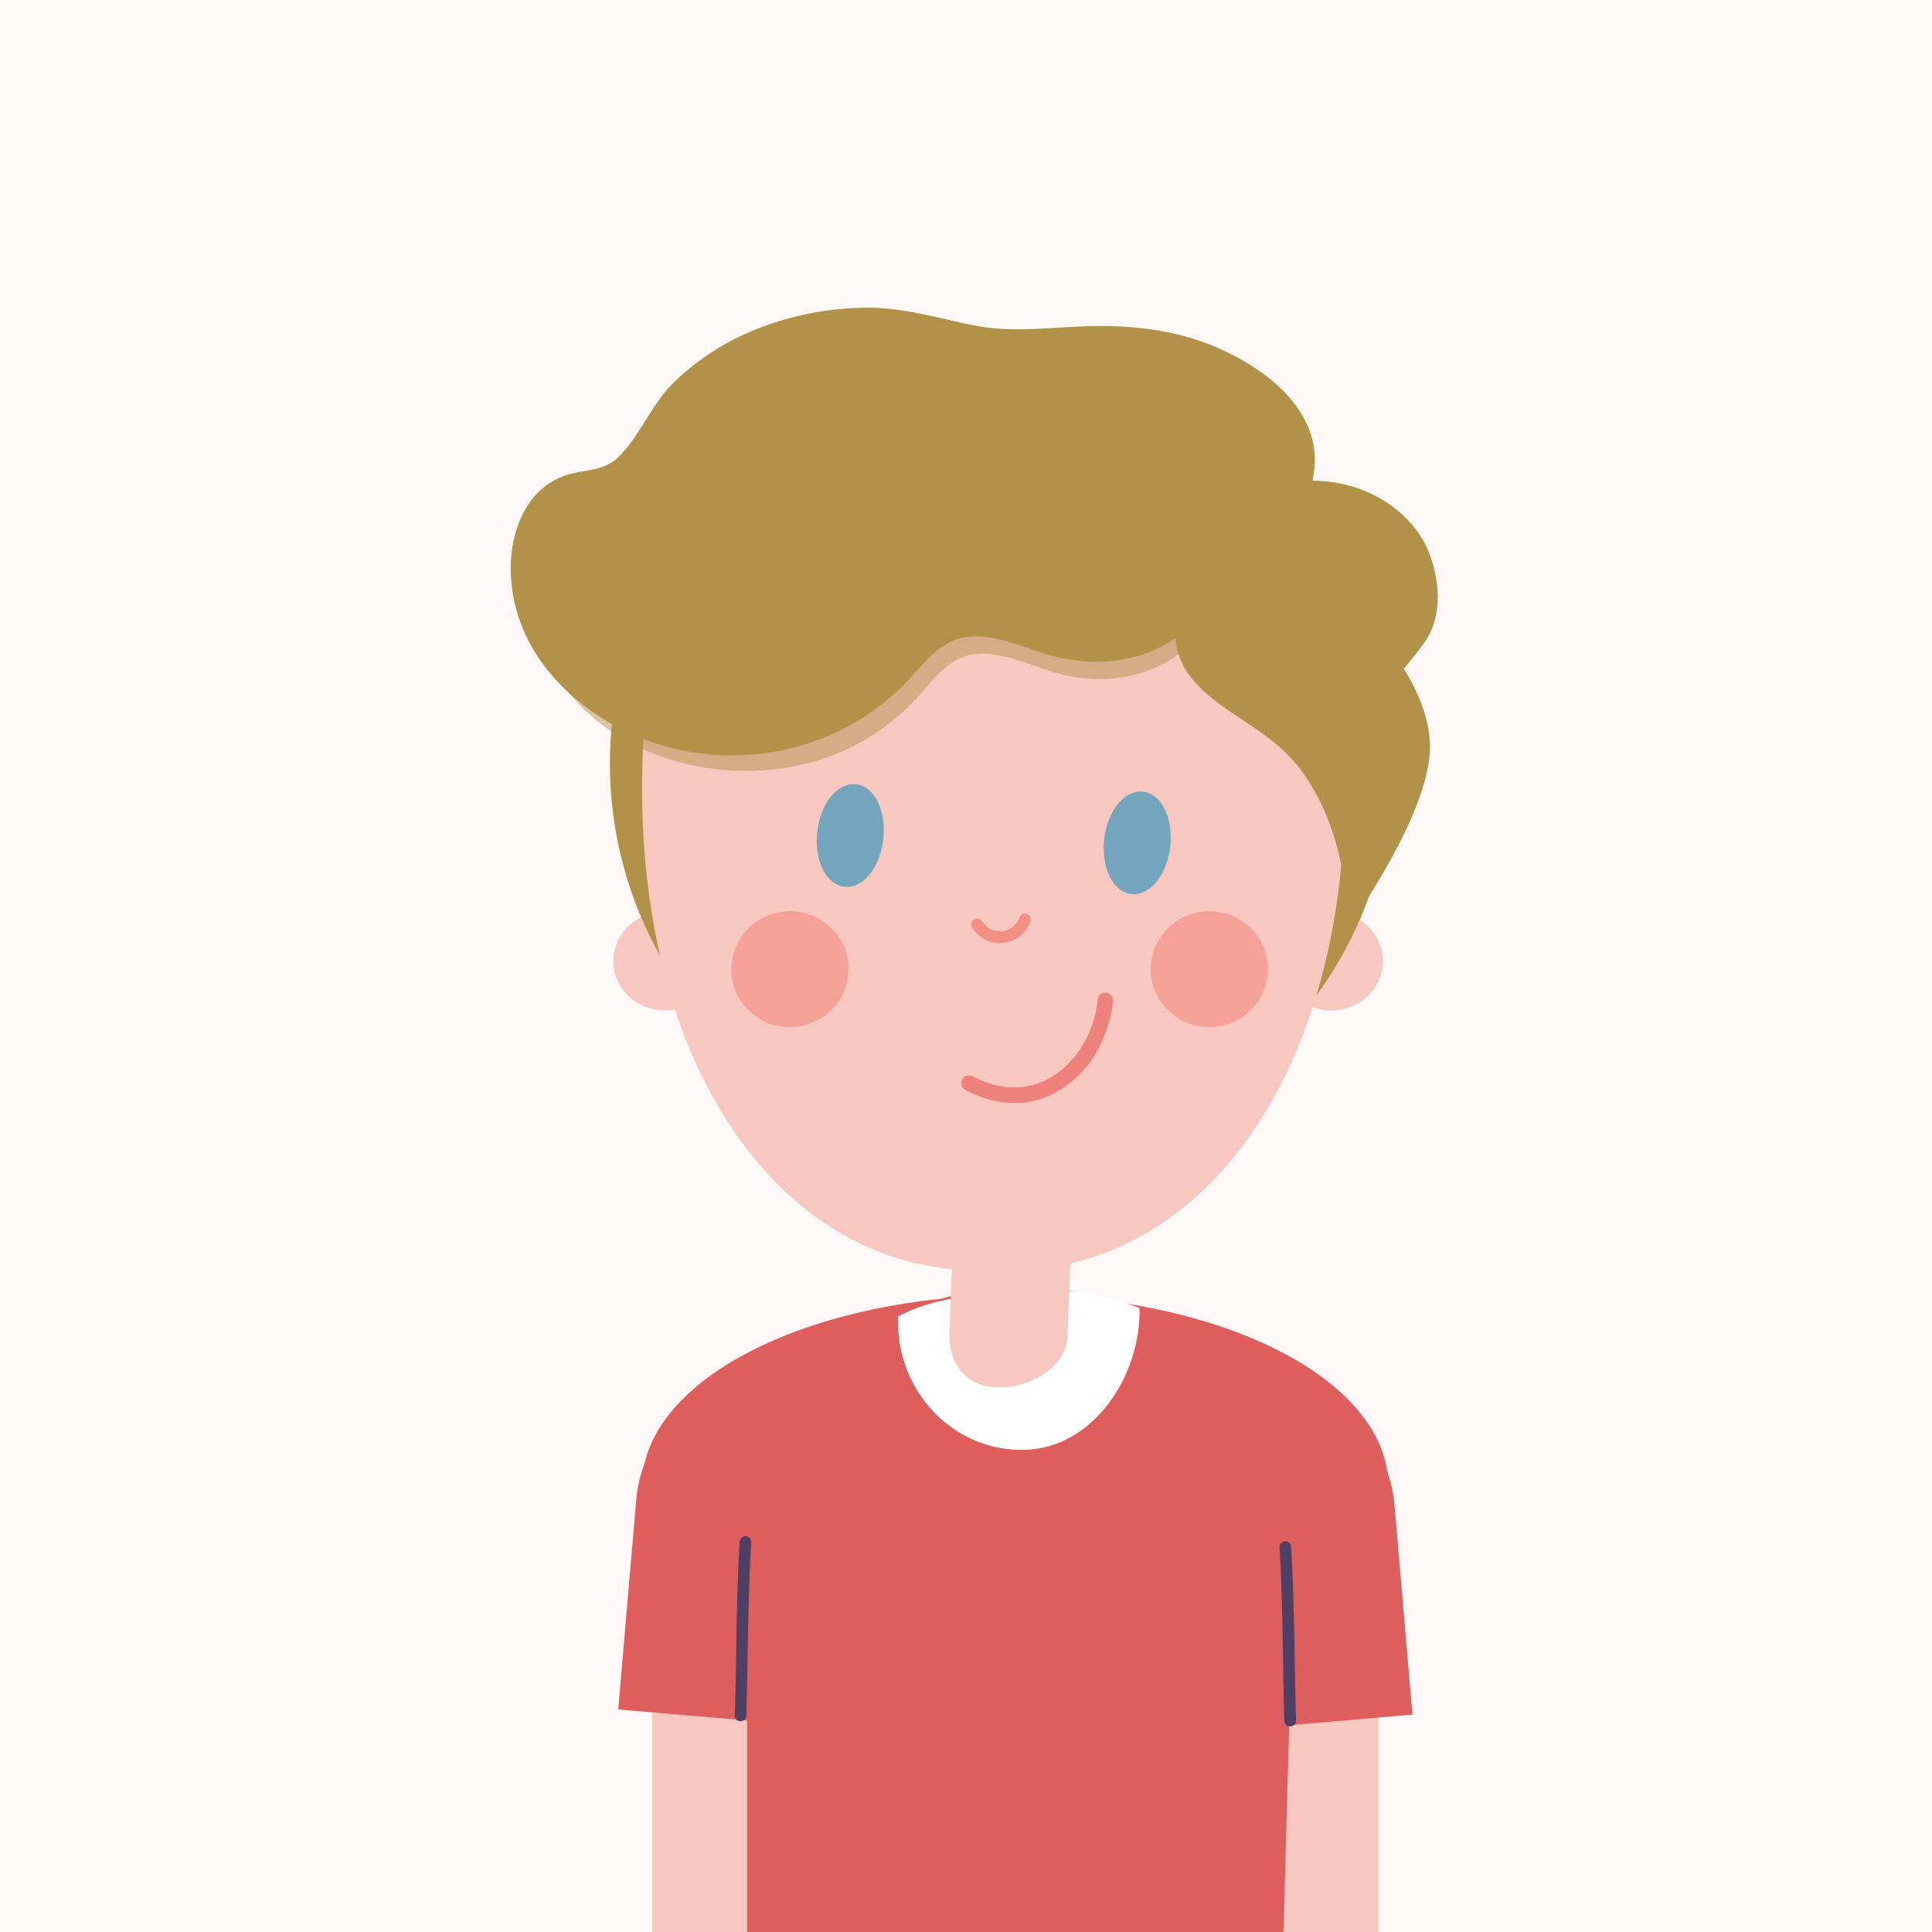 <svg id="Layer_1" data-name="Layer 1" xmlns="http://www.w3.org/2000/svg" viewBox="0 0 500 500"><rect x="0" y="0" width="500" height="500" fill="#333333" stroke="none"/><defs><style>.cls-1{fill:#fff8f8;}.cls-2{fill:#f8c7c0;}.cls-13,.cls-3{fill:#b29249;}.cls-3{stroke:#b29249;}.cls-3,.cls-8{stroke-miterlimit:10;}.cls-11,.cls-4{fill:#f18f82;}.cls-5{fill:#dd5e5c;}.cls-6{fill:#fff;}.cls-7{fill:#4e3f63;}.cls-8{fill:#73a6bc;stroke:#73a6bc;stroke-width:2px;}.cls-9{opacity:0.6;}.cls-10{fill:#e9524e;}.cls-11{opacity:0.66;}.cls-12{opacity:0.5;}</style></defs><rect class="cls-1" x="-632.23" y="-48.57" width="639.38" height="639.38"/><rect class="cls-1" width="500" height="500"/><rect class="cls-1" x="-96.17" y="-48.57" width="639.38" height="639.38"/><ellipse class="cls-2" cx="172.12" cy="248.72" rx="13.39" ry="12.79"/><ellipse class="cls-2" cx="344.48" cy="248.72" rx="13.39" ry="12.79"/><ellipse class="cls-3" cx="259.06" cy="197.66" rx="100.72" ry="100.92"/><path class="cls-2" d="M167.33,180.59c8.86-91,82.81-85.88,89.78-85.2,7-.68,80.92-5.78,89.78,85.2,8.92,91.52-34.66,151.3-89.78,148C202,331.89,158.42,272.11,167.33,180.59Z"/><path class="cls-4" d="M251.58,240a8.35,8.35,0,0,0,15.12-1.71,1.5,1.5,0,0,0-2.89-.8,5.49,5.49,0,0,1-1.76,2.43A5.7,5.7,0,0,1,259.5,241a5.49,5.49,0,0,1-5.33-2.55c-1-1.64-3.61-.14-2.59,1.51Z"/><rect class="cls-2" x="332.2" y="428.94" width="24.56" height="170.53"/><path class="cls-5" d="M321.82,447.49l43.72-3.75-4.64-54.17c-1.32-15.32-12.17-26.9-24.24-25.86h0c-12.07,1-20.79,14.29-19.48,29.61Z"/><path class="cls-5" d="M332.78,588.85s-16.09,17-40.12,19.2c-52.93,4.87-117.23-4.56-117.23-4.56l11.31-191.24A89.13,89.13,0,0,1,211.1,356.4c.7-.72,1.68-1.39,2.34-2.07a69.63,69.63,0,0,1,6.29-5.49,75.85,75.85,0,0,1,16.07-9.71c1.27-.56,2.48-1.08,3.74-1.56A70.3,70.3,0,0,1,269,333a55.85,55.85,0,0,1,31.83,12.5c1,.78,1.95,1.6,2.86,2.46a68.91,68.91,0,0,1,9.11,9.84,85.38,85.38,0,0,1,5.54,8c11.38,18.51,17.1,42.42,15.74,65.52l-.9,31.42-.8,29.85-1,33.91Z"/><ellipse class="cls-5" cx="262.73" cy="384.47" rx="96.56" ry="49.33"/><path class="cls-6" d="M294.91,338.51c.39,17.23-11.47,35.27-28.21,36.61C249.26,376.51,234,363,232.51,344.9c-.06-.7-.06-3.52-.08-4.22,8.84-4.67,18.72-5.51,29.26-6.36C274,333.33,282.52,333.92,294.91,338.51Z"/><path class="cls-2" d="M247,311.2l-1.3,33.57c-.31,8,4.2,14,12.29,14.3h.09c8.11.32,17.86-5.11,18.17-13.12l1.3-33.57Z"/><path class="cls-7" d="M335.41,445.33c-.34-11.71-.37-23.42-.8-35.13-.12-3.27-.27-6.54-.47-9.81a1.5,1.5,0,0,0-3,0c.7,11.57.81,23.17,1,34.76.07,3.39.14,6.79.24,10.18.06,1.93,3.06,1.94,3,0Z"/><path class="cls-7" d="M185.77,448.88c.34-9.23.38-18.47.8-27.7q.18-3.89.47-7.76a1.51,1.51,0,0,0-1.5-1.5,1.53,1.53,0,0,0-1.5,1.5c-.69,9.11-.81,18.26-1,27.39-.07,2.69-.14,5.38-.24,8.07-.07,1.93,2.93,1.92,3,0Z"/><ellipse class="cls-8" cx="220.07" cy="216.24" rx="12.34" ry="7.6" transform="translate(-19.75 410.36) rotate(-83.49)"/><ellipse class="cls-8" cx="294.33" cy="218.15" rx="12.34" ry="7.6" transform="translate(44.2 485.83) rotate(-83.49)"/><g class="cls-9"><path class="cls-10" d="M284.06,258.91l0,.29c0,.33,0-.29,0,0s0,.39-.08.58q-.1.66-.24,1.32c-.17.83-.37,1.66-.6,2.48s-.48,1.59-.77,2.37c-.14.37-.28.74-.43,1.11.12-.31,0,.08-.09.19s-.19.44-.29.65a29.06,29.06,0,0,1-2.37,4.13c-.21.31-.43.62-.65.92l-.16.2h0l-.38.46c-.48.59-1,1.15-1.53,1.69s-1.08,1-1.65,1.53l-.45.36c-.11.1-.39.3-.11.1-.31.22-.61.45-.93.66a19.8,19.8,0,0,1-1.86,1.15q-.46.25-.93.48l-.44.21c-.12.06-.66.29-.26.12a19,19,0,0,1-9.91,1.35s-.34,0-.13,0l-.31-.05-.66-.12c-.45-.09-.91-.19-1.35-.3a25.1,25.1,0,0,1-2.42-.75c-.38-.13-.75-.29-1.12-.43.37.14.1,0-.09,0l-.47-.22c-.5-.23-1-.47-1.47-.73a2,2,0,1,0-2,3.45c6.09,3.28,13.42,4.46,20,2.09A27,27,0,0,0,284.45,271a34.81,34.81,0,0,0,3.61-12.09,2,2,0,0,0-2-2,2.05,2.05,0,0,0-2,2Z"/></g><rect class="cls-2" x="168.81" y="427.6" width="24.56" height="170.53" transform="translate(362.17 1025.73) rotate(-180)"/><path class="cls-5" d="M203.74,446.15,160,442.41l4.65-54.17c1.31-15.32,12.16-26.9,24.23-25.87h0c12.07,1,20.8,14.3,19.48,29.62Z"/><path class="cls-7" d="M193.15,444c.34-11.71.37-23.42.8-35.13.12-3.27.27-6.54.47-9.81a1.51,1.51,0,0,0-1.5-1.5,1.53,1.53,0,0,0-1.5,1.5c-.7,11.57-.81,23.17-1,34.76-.07,3.39-.14,6.79-.24,10.18-.06,1.93,2.94,1.93,3,0Z"/><path class="cls-11" d="M218.32,244.71a15,15,0,0,1-7.76,19.81,15.23,15.23,0,0,1-20-7.59,15,15,0,0,1,7.77-19.8A15.22,15.22,0,0,1,218.32,244.71Z"/><path class="cls-11" d="M326.85,244.71a15,15,0,0,1-7.76,19.81,15.22,15.22,0,0,1-20-7.59,15,15,0,0,1,7.76-19.8A15.21,15.21,0,0,1,326.85,244.71Z"/><g class="cls-12"><path class="cls-13" d="M315.09,147.93c-7.77,6.89-6.89,11.14-12.79,15.91-6.33,5.11-14,6.16-19.22,5.94-12.17-.52-24-9.57-35.46-5.63-6.87,2.36-11.14,8.71-16.13,13.8a54.51,54.51,0,0,1-74.6,2.4c-10.76-9.64-17-24.9-12.22-38.25,1.17-3.29,3.12-6.54,6.31-8.23,3.4-1.79,7.58-1.51,11.23-2.78,8.44-3,11.35-12.66,16.73-19.53,7.14-9.1,16.81-14.82,28-18.59,6.57-2.21,15.54-3,22.51-2.93,9.11,0,17.71,3.9,26.73,5.16,8.72,1.21,17.59-.06,26.4-.3,10.76-.3,21.8,1,31.39,5.68,3.19,1.55,19.64,10,19.72,23,0,7.9-5.92,14.43-7.29,15.93C322.35,144,320.58,143.07,315.09,147.93Z"/><path class="cls-13" d="M310.85,143.69a43.06,43.06,0,0,0-6.85,8c-1.45,2.23-2.55,4.66-4.46,6.55-5.2,5.16-13.47,6.44-20.4,5-7.6-1.61-14.67-5.12-22.47-5.9a26.19,26.19,0,0,0-20,6.53c-5.5,4.65-9.47,10.76-15.4,15a49.93,49.93,0,0,1-21.88,8.72C184,189.67,167,183.89,157,171.82c-4.41-5.31-7.63-12.14-7.87-19.11a21.88,21.88,0,0,1,1.68-9.69c2-4.45,5.53-4.51,9.82-5.35,15.06-3,18.21-18.89,28.42-28.07,11.53-10.37,28.81-15.12,44.11-13.36,8.79,1,17,4.51,25.92,5.26,9.06.76,18.12-.72,27.19-.64,13.42.12,28.71,3.64,37.83,14.38,4.65,5.48,4.43,11.44.38,17.3-3.47,5-9,7.28-13.58,11.15-5.9,5,2.62,13.46,8.48,8.49,4.88-4.14,10.19-6.54,14.16-11.81,4.71-6.23,7.48-14.08,5.6-21.89-2.85-11.77-14.52-20-25.1-24.43-9.31-3.93-19.51-5.27-29.57-5.19-10.73.1-21.36,1.93-32-.47-10-2.24-19-4.8-29.32-4.17a73.94,73.94,0,0,0-26.58,6.46,59.07,59.07,0,0,0-20.86,15.42c-4.6,5.46-7.25,13.8-13.06,18.06-3.35,2.46-7.93,2-11.75,3.27a18.46,18.46,0,0,0-10.19,8.86c-4,7.35-4.41,16.41-2.53,24.42,8.78,37.3,57.54,48.74,87.25,29.79a60.32,60.32,0,0,0,11.31-9.34c3.06-3.24,5.82-7,9.51-9.58,8.52-5.92,19.41.67,28.15,2.85,9.22,2.31,19.05,1.65,27.45-3.06,8.21-4.61,10.9-13.06,17.5-19.19C325,146.91,316.51,138.44,310.85,143.69Z"/></g><path class="cls-3" d="M313.62,134.86c-11.06,20.18-11.06,32.31-5.19,39.9,7.39,9.58,20.43,13.05,28.77,24.38C350.14,216.72,349,239,349,239s21-29.17,20.58-46.26c-.24-10.19-6.93-19.69-6.93-19.69s2.28-2.53,5.33-6.69c5.46-7.46,3.78-17.27,1.2-23.58-5.06-12.39-23.38-24-47.1-14.26"/><path class="cls-13" d="M315.14,143.43c-8,6.89-7.1,11.15-13.17,15.91-6.52,5.13-14.45,6.18-19.78,6-12.52-.51-24.67-9.56-36.47-5.61-7.08,2.37-11.47,8.72-16.61,13.82A57.26,57.26,0,0,1,152.36,176c-11.07-9.63-17.44-24.89-12.55-38.25,1.21-3.29,3.22-6.54,6.5-8.22,3.5-1.8,7.8-1.52,11.56-2.8,8.68-2.94,11.68-12.66,17.22-19.53,7.35-9.1,17.3-14.83,28.86-18.61,6.76-2.22,16-3,23.15-3,9.39,0,18.23,3.9,27.51,5.14,9,1.21,18.09-.07,27.15-.31,11.08-.3,22.43,1,32.29,5.66,3.29,1.54,20.21,10,20.28,23,0,7.9-6.1,14.43-7.52,15.93C322.61,139.51,320.79,138.56,315.14,143.43Z"/><path class="cls-13" d="M310.89,139.19a43.85,43.85,0,0,0-7.33,8.52c-1.5,2.27-2.67,4.69-4.77,6.5-5.26,4.54-13,5.89-19.68,4.76-7.83-1.32-15.06-4.95-23-5.95a27.22,27.22,0,0,0-21.52,6.39c-5.85,4.85-10.14,11.17-16.55,15.42a52.24,52.24,0,0,1-22.74,8.38c-15.82,1.8-33.19-3.93-43.5-16.37-4.6-5.55-7.76-12.66-7.66-20,0-3.38.73-7.5,2.86-10.25,2.69-3.44,7.79-2.83,11.62-3.94,7.15-2.08,11.8-7.46,15.68-13.53s7.64-11.69,13.56-16.06A62.17,62.17,0,0,1,232.46,92c8.78,1.32,17.07,4.51,26,5.1,9.52.63,19-.93,28.56-.71,13.33.31,28.7,4,37.77,14.65,4.56,5.37,4.21,11.23.18,16.88-3.63,5.08-9.35,7.36-14.08,11.26-6,4.92,2.57,13.37,8.49,8.49,5-4.14,10.43-6.45,14.52-11.77,4.78-6.21,7.69-14,5.8-21.84-2.88-11.93-14.92-20-25.62-24.48-9.08-3.77-19-5.16-28.81-5.21-11.12-.06-22.37,2.08-33.39-.19-9.88-2-19.07-4.93-29.29-4.51a77.31,77.31,0,0,0-26.83,5.53,64.75,64.75,0,0,0-21.9,14.3c-5.45,5.6-8.27,13.27-13.73,18.71-3.25,3.23-7.17,3.27-11.42,4.19A18.47,18.47,0,0,0,137.12,130c-5,7.12-5.81,16.6-4.16,24.94,3.58,18.07,19.06,31.3,35.79,37.15a63.91,63.91,0,0,0,54-6,61.85,61.85,0,0,0,11.61-9.34c3.31-3.4,6.31-7.52,10.42-10,8.86-5.33,19.89,1.2,28.8,3.3,9.21,2.18,18.89,1.53,27.36-2.9,8.65-4.52,11.52-13.22,18.43-19.45C325.13,142.49,316.62,134,310.89,139.19Z"/></svg>